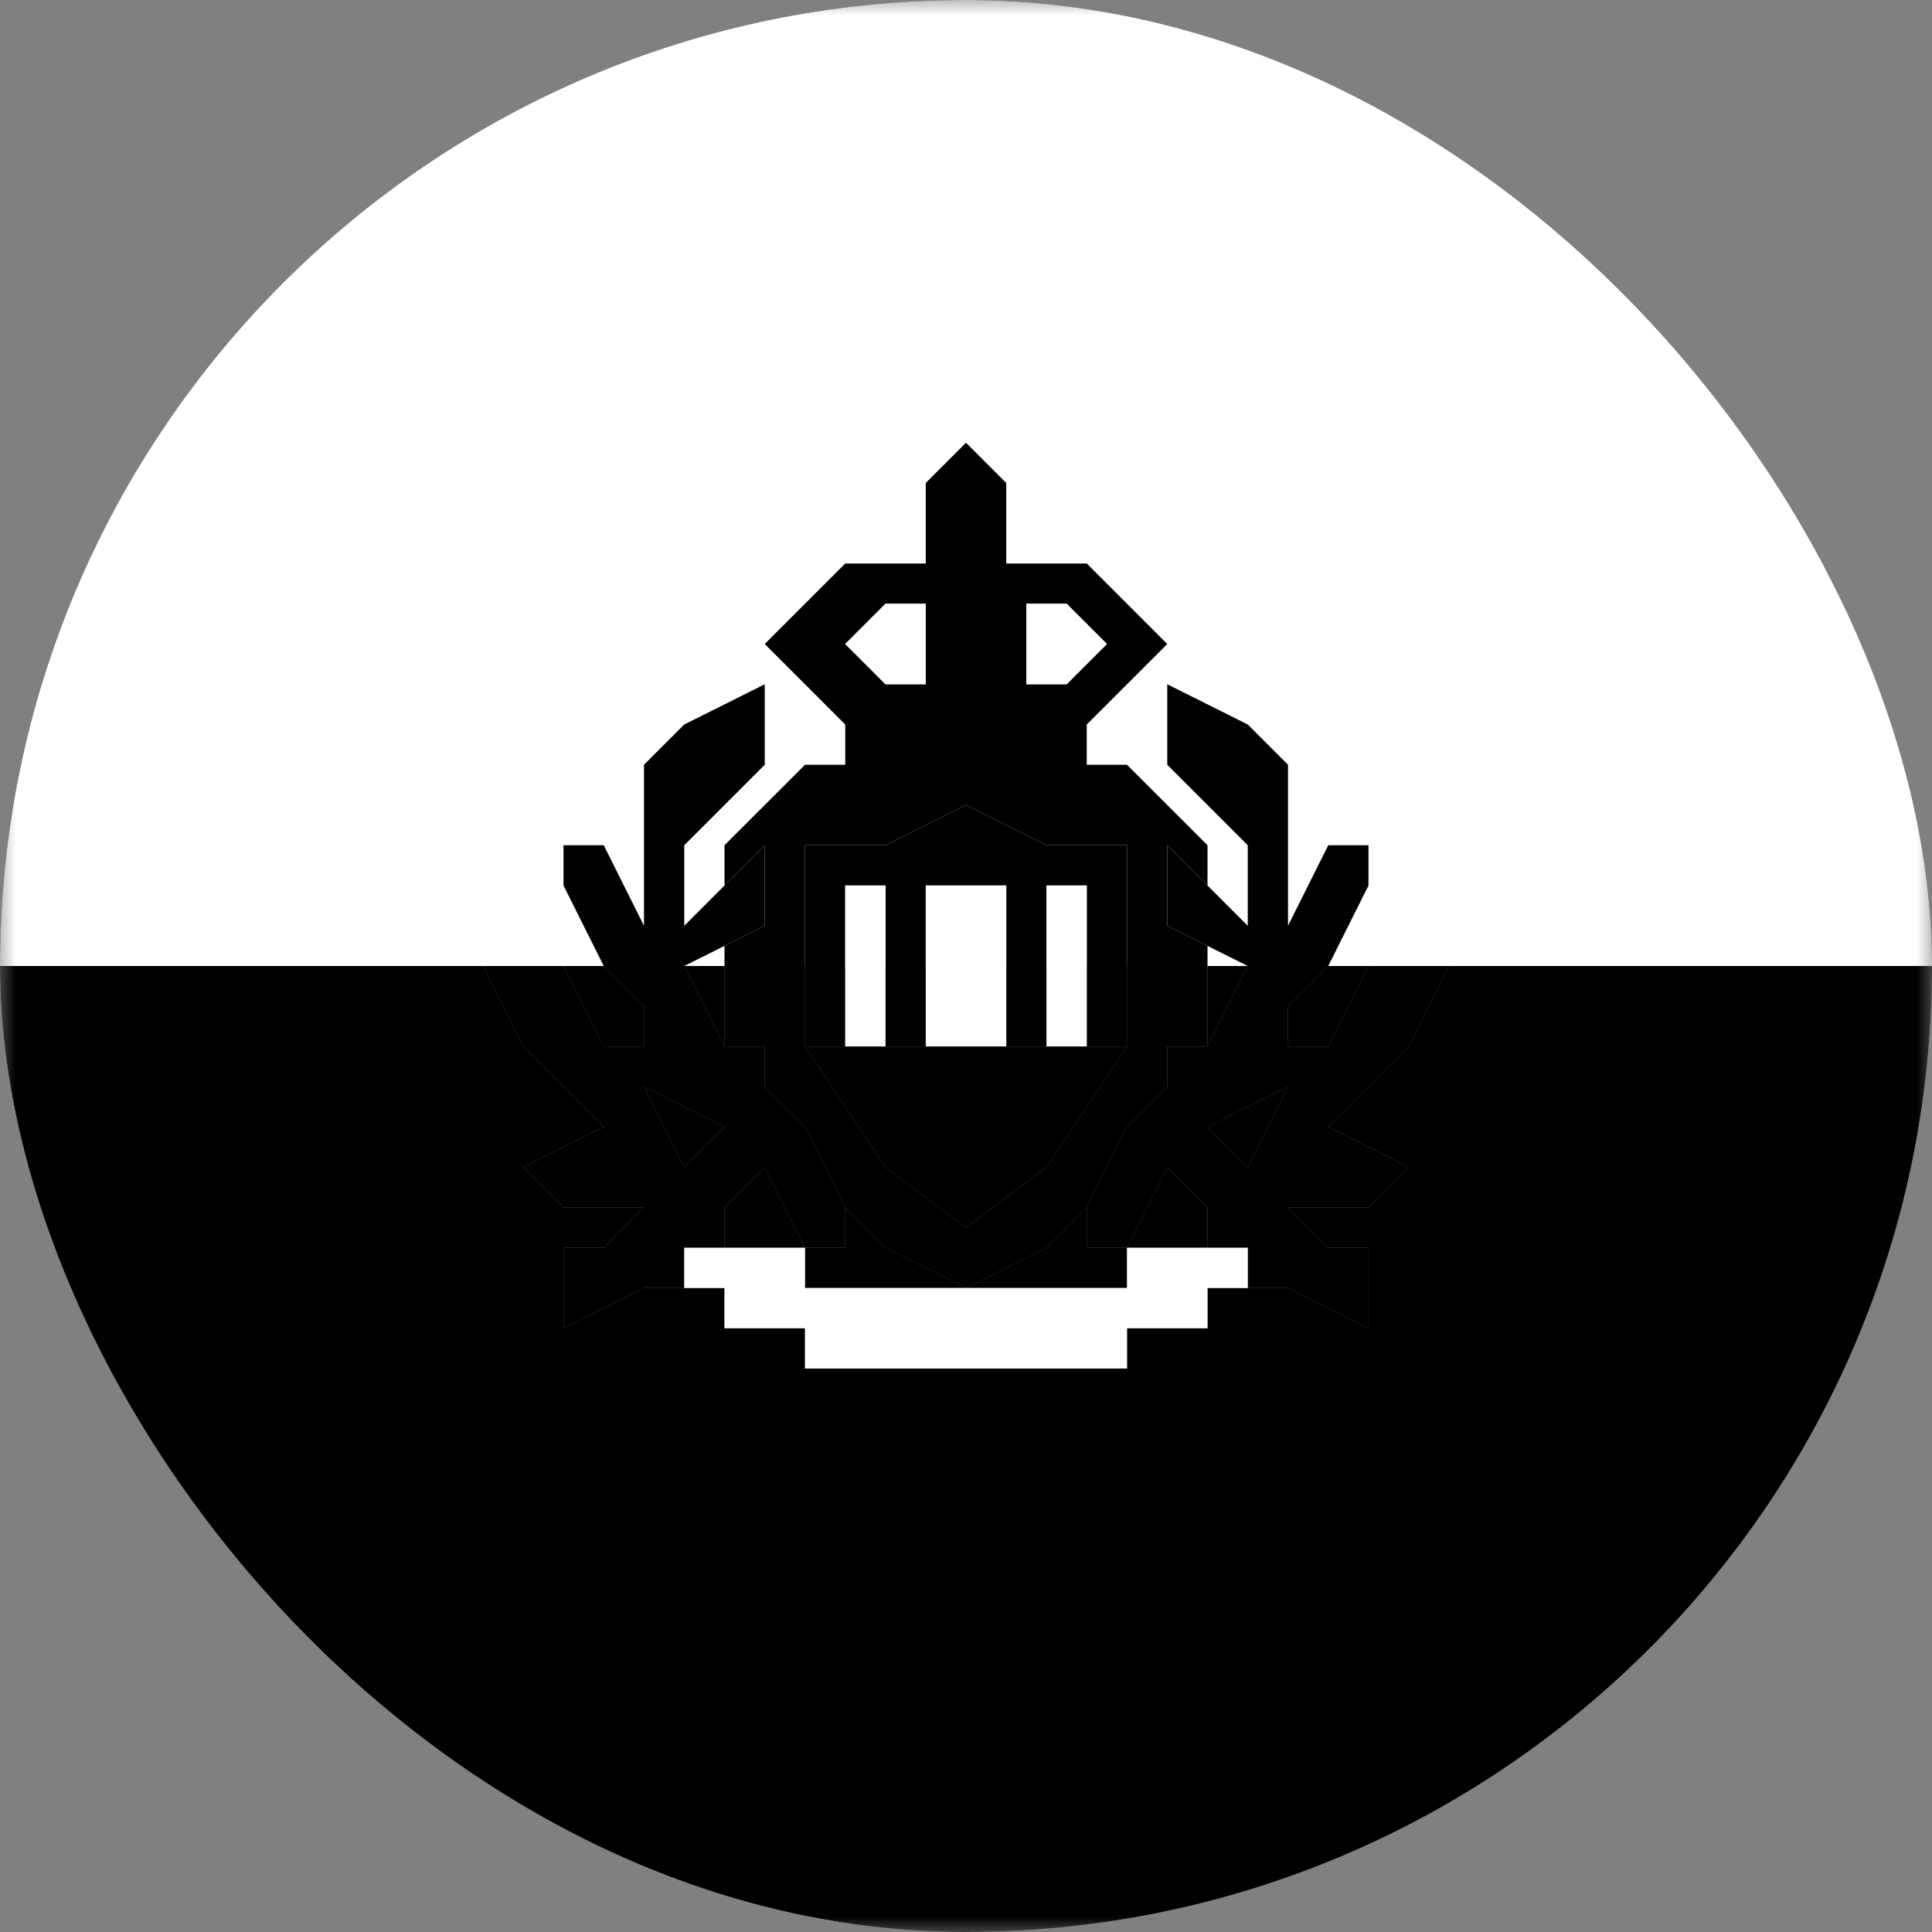<svg width="64" height="64" viewBox="0 0 64 64" fill="none" xmlns="http://www.w3.org/2000/svg">
<rect x="0" y="0" width="64" height="64" fill="#808080" stroke="none"/>
<g clip-path="url(#clip0_230_12689)">
<mask id="mask0_230_12689" style="mask-type:luminance" maskUnits="userSpaceOnUse" x="0" y="0" width="64" height="64">
<path d="M64 0H0V64H64V0Z" fill="white" style="fill:white;fill-opacity:1;"/>
</mask>
<g mask="url(#mask0_230_12689)">
<path d="M32 0C14.333 0 0 14.333 0 32H64C64 14.333 49.667 0 32 0Z" fill="white" style="fill:white;fill-opacity:1;"/>
<path d="M32 42.667L29.334 41.333L28 40V41.333H26.667V42.667H32Z" fill="#78C9FF" style="fill:#78C9FF;fill:color(display-p3 0.471 0.788 1);fill-opacity:1;"/>
<path d="M40 40L38.666 38.667L37.333 41.334H40V40Z" fill="#78C9FF" style="fill:#78C9FF;fill:color(display-p3 0.471 0.788 1);fill-opacity:1;"/>
<path d="M40 32V34.667L41.333 32H40Z" fill="#78C9FF" style="fill:#78C9FF;fill:color(display-p3 0.471 0.788 1);fill-opacity:1;"/>
<path d="M42.667 34.667H44L45.334 32H44L42.667 33.333V34.667Z" fill="#78C9FF" style="fill:#78C9FF;fill:color(display-p3 0.471 0.788 1);fill-opacity:1;"/>
<path d="M25.333 38.667L24 40V41.334H26.667L25.333 38.667Z" fill="#78C9FF" style="fill:#78C9FF;fill:color(display-p3 0.471 0.788 1);fill-opacity:1;"/>
<path d="M22.667 32L24 34.667V32H22.667Z" fill="#78C9FF" style="fill:#78C9FF;fill:color(display-p3 0.471 0.788 1);fill-opacity:1;"/>
<path d="M37.333 41.333H36V40L34.667 41.333L32 42.667H37.333V41.333Z" fill="#78C9FF" style="fill:#78C9FF;fill:color(display-p3 0.471 0.788 1);fill-opacity:1;"/>
<path d="M24 37.333L21.333 36L22.666 38.667L24 37.333Z" fill="#78C9FF" style="fill:#78C9FF;fill:color(display-p3 0.471 0.788 1);fill-opacity:1;"/>
<path d="M21.334 34.667V33.333L20 32H18.667L20 34.667H21.334Z" fill="#78C9FF" style="fill:#78C9FF;fill:color(display-p3 0.471 0.788 1);fill-opacity:1;"/>
<path d="M41.333 38.667L42.667 36L40 37.333L41.333 38.667Z" fill="#78C9FF" style="fill:#78C9FF;fill:color(display-p3 0.471 0.788 1);fill-opacity:1;"/>
<path d="M48 32L46.667 34.667L45.333 36L44 37.333L46.667 38.667L45.333 40H42.667L44 41.333H45.333V44L42.667 42.667H41.333H40V44H37.333V45.333H26.667V44H24V42.667H22.667H21.333L18.667 44V41.333H20L21.333 40H18.667L17.333 38.667L20 37.333L18.667 36L17.333 34.667L16 32H0C0 49.667 14.333 64 32 64C49.667 64 64 49.667 64 32H48Z" fill="#78C9FF" style="fill:#78C9FF;fill:color(display-p3 0.471 0.788 1);fill-opacity:1;"/>
<path d="M26.667 34.667H28V29.334H29.334V34.667H30.667V29.334H33.334V34.667H34.667V29.334H36V34.667H37.334V28H34.667L32 26.667L29.334 28H26.667V34.667Z" fill="#78C9FF" style="fill:#78C9FF;fill:color(display-p3 0.471 0.788 1);fill-opacity:1;"/>
<path d="M29.333 29.333H28V34.666H29.333V29.333Z" fill="white" style="fill:white;fill-opacity:1;"/>
<path d="M36 29.333H34.667V34.666H36V29.333Z" fill="white" style="fill:white;fill-opacity:1;"/>
<path d="M33.334 29.333H30.667V34.666H33.334V29.333Z" fill="white" style="fill:white;fill-opacity:1;"/>
<path d="M25.333 30.667L24 31.334V32V34.667H25.333V36L26.667 37.334L28 40L29.333 41.334L32 42.667L34.667 41.334L36 40L37.333 37.334L38.667 36V34.667H40V32V31.334L38.667 30.667V28L40 29.334V28L37.333 25.334H36V24L37.333 22.667L38.667 21.334L36 18.667H33.333V16L32 14.667L30.667 16V18.667H28L25.333 21.334L26.667 22.667L28 24V25.334H26.667L24 28V29.334L25.333 28V30.667ZM34 20H35.333L36.667 21.334L35.333 22.667H34V20ZM29.333 20H30.667V22.667H29.333L28 21.334L29.333 20ZM29.333 28L32 26.667L34.667 28H37.333V34.667L34.667 38.667L32 40.667L29.333 38.667L26.667 34.667V28H29.333Z" fill="#CC9500" style="fill:#CC9500;fill:color(display-p3 0.8 0.584 0);fill-opacity:1;"/>
<path d="M34.667 34.667H33.334H30.667H29.334H28H26.667L29.334 38.667L32 40.667L34.667 38.667L37.334 34.667H36H34.667Z" fill="#005B13" style="fill:#005B13;fill:color(display-p3 0 0.357 0.074);fill-opacity:1;"/>
<path d="M30.667 22.667V20H29.333L28 21.333L29.333 22.667H30.667Z" fill="white" style="fill:white;fill-opacity:1;"/>
<path d="M36.667 21.333L35.333 20H34V22.667H35.333L36.667 21.333Z" fill="white" style="fill:white;fill-opacity:1;"/>
<path d="M18.667 36L20 37.334L17.333 38.667L18.667 40H21.333L20 41.334H18.667V44L21.333 42.667H22.667V41.334H24V40L25.333 38.667L26.667 41.334H28V40L26.667 37.334L25.333 36V34.667H24L22.667 32L24 31.334L25.333 30.667V28L24 29.334L22.667 30.667V28L24 26.667L25.333 25.334V22.667L22.667 24L21.333 25.334V28V30.667L20 28H18.667V29.334L20 32L21.333 33.334V34.667H20L18.667 32H16L17.333 34.667L18.667 36ZM24 37.334L22.667 38.667L21.333 36L24 37.334Z" fill="#005B13" style="fill:#005B13;fill:color(display-p3 0 0.357 0.074);fill-opacity:1;"/>
<path d="M38.667 30.667L40 31.334L41.333 32L40 34.667H38.667V36L37.333 37.334L36 40V41.334H37.333L38.667 38.667L40 40V41.334H41.333V42.667H42.667L45.333 44V41.334H44L42.667 40H45.333L46.667 38.667L44 37.334L45.333 36L46.667 34.667L48 32H45.333L44 34.667H42.667V33.334L44 32L45.333 29.334V28H44L42.667 30.667V28V25.334L41.333 24L38.667 22.667V25.334L40 26.667L41.333 28V30.667L40 29.334L38.667 28V30.667ZM41.333 38.667L40 37.334L42.667 36L41.333 38.667Z" fill="#005B13" style="fill:#005B13;fill:color(display-p3 0 0.357 0.074);fill-opacity:1;"/>
<path d="M40 41.333H37.334V42.666H32H26.667V41.333H24H22.667V42.666H24V44H26.667V45.333H37.334V44H40V42.666H41.334V41.333H40Z" fill="white" style="fill:white;fill-opacity:1;"/>
</g>
</g>
<defs>
<clipPath id="clip0_230_12689">
<rect width="64" height="64" rx="32" fill="white" style="fill:white;fill-opacity:1;"/>
</clipPath>
</defs>
</svg>
